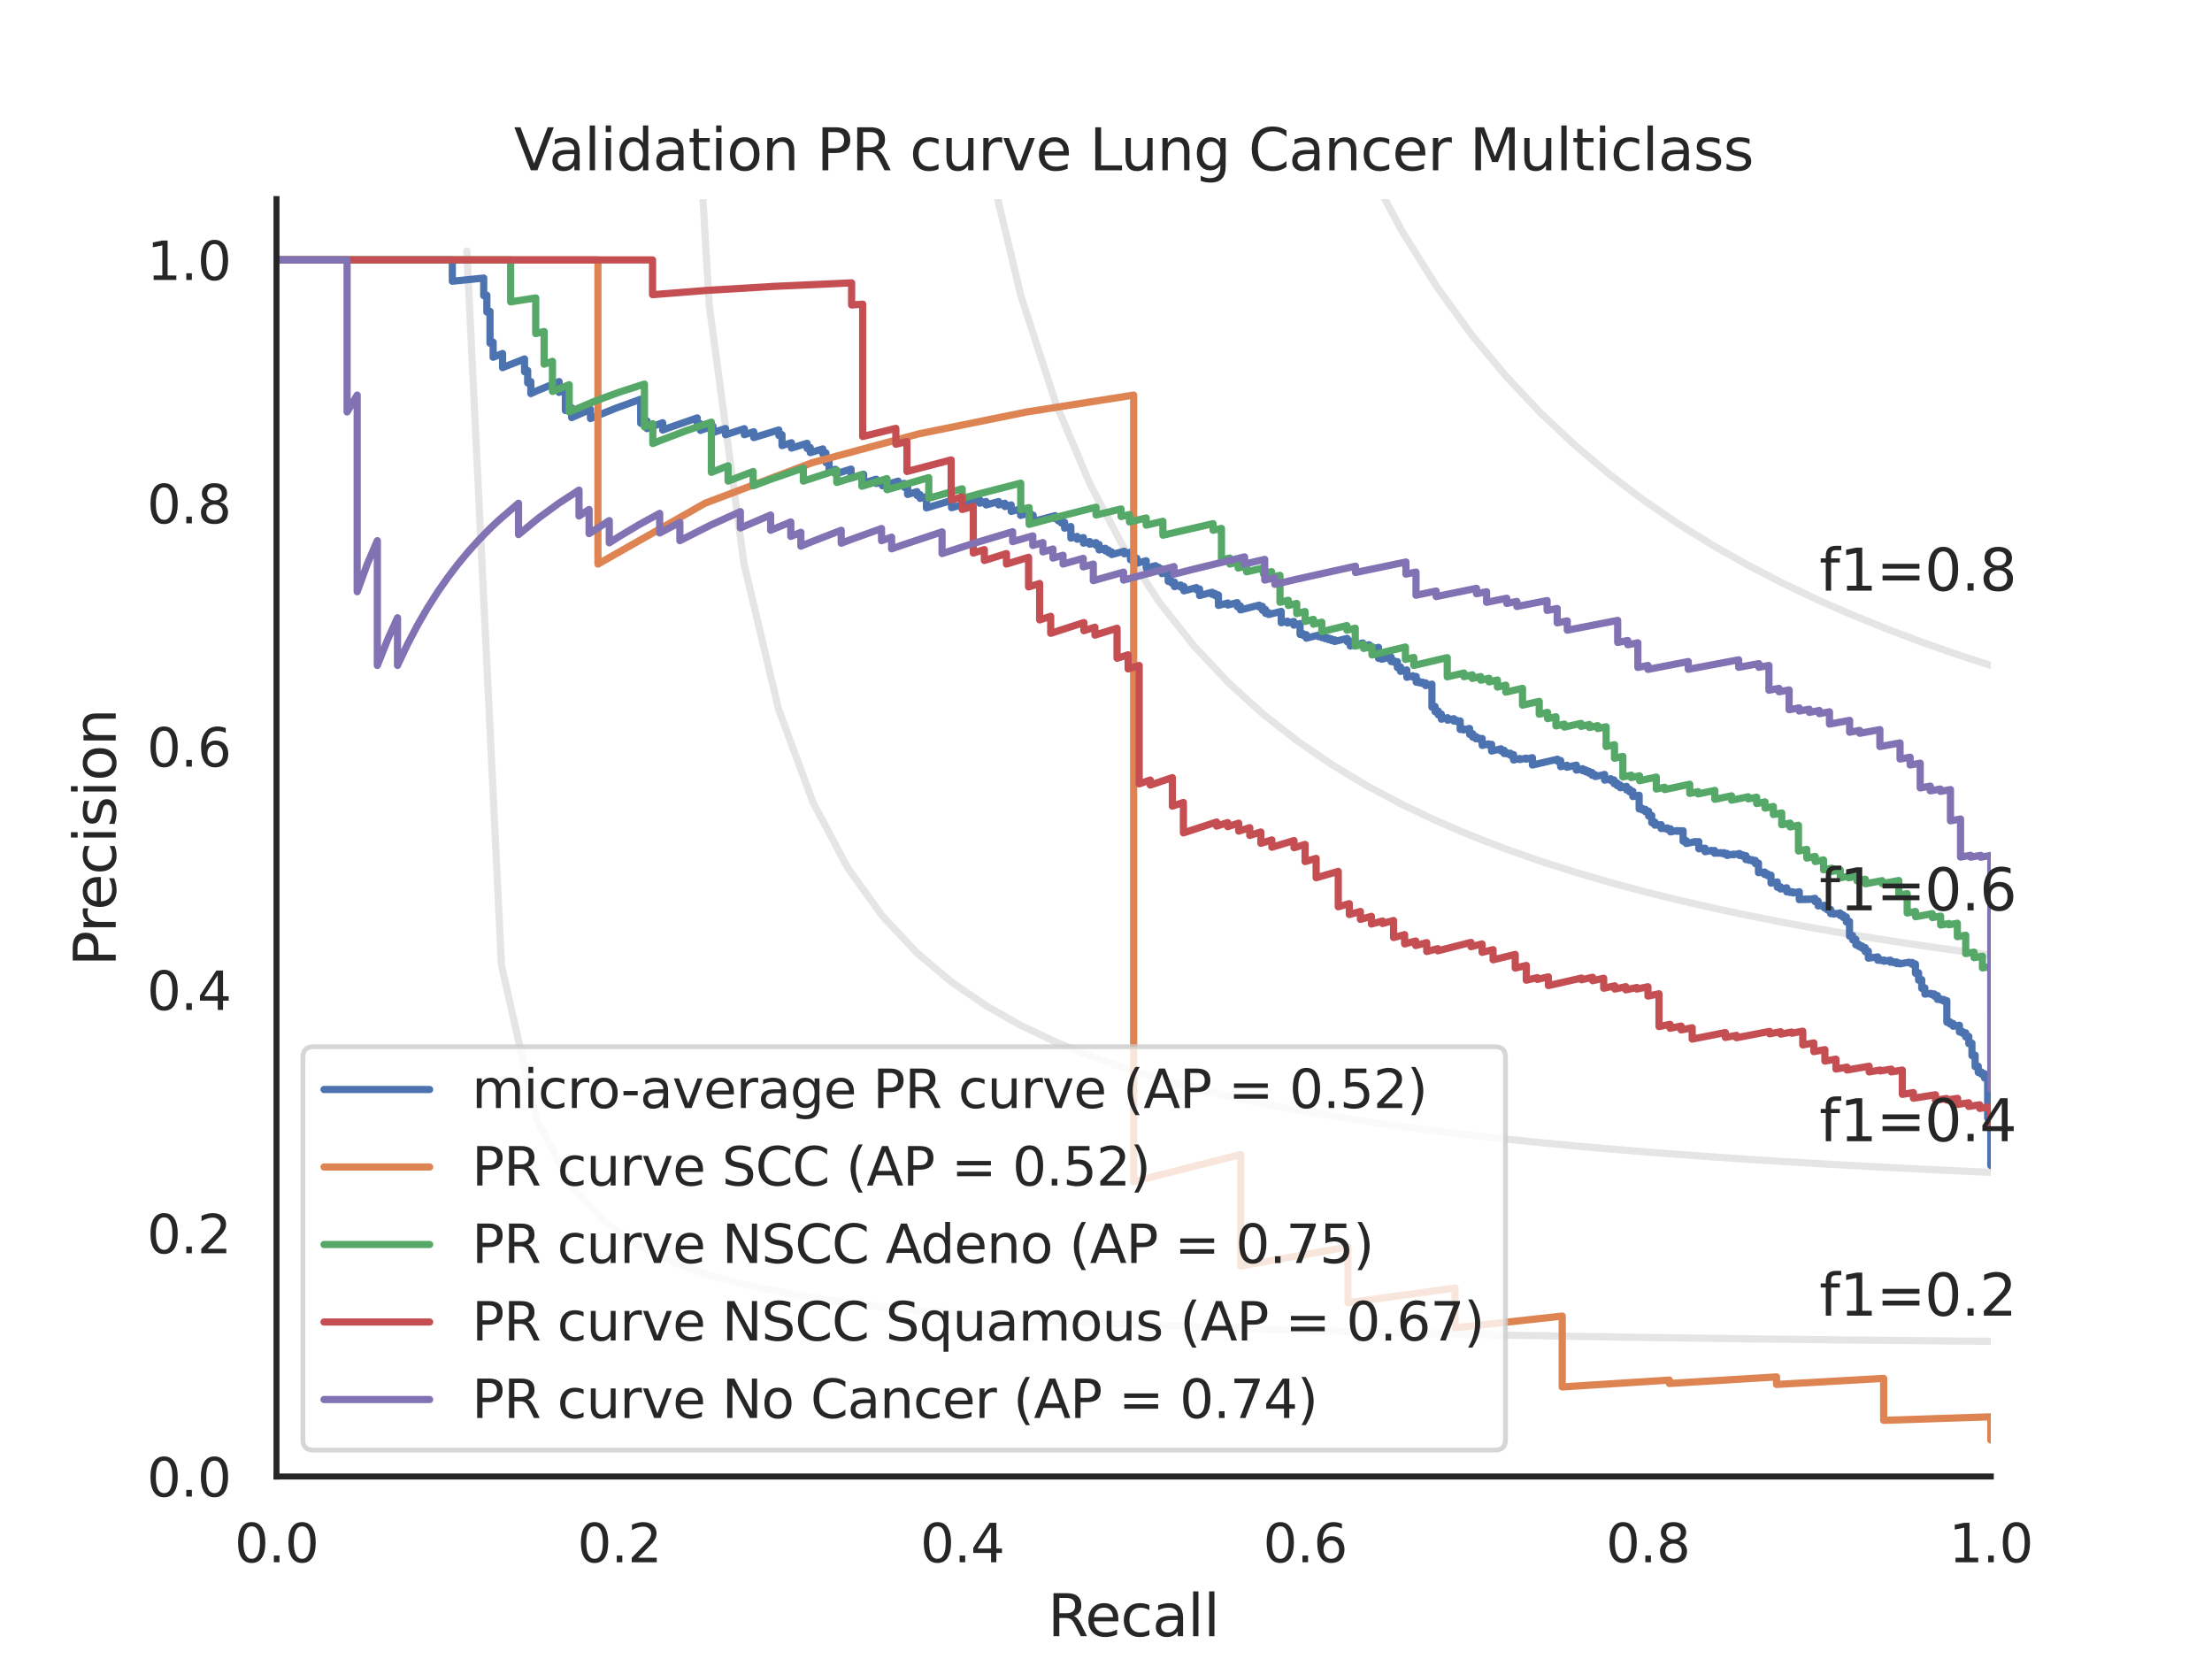 <?xml version="1.0" encoding="utf-8" standalone="no"?>
<!DOCTYPE svg PUBLIC "-//W3C//DTD SVG 1.1//EN"
  "http://www.w3.org/Graphics/SVG/1.1/DTD/svg11.dtd">
<svg xmlns:xlink="http://www.w3.org/1999/xlink" width="460.8pt" height="345.6pt" viewBox="0 0 460.8 345.6" xmlns="http://www.w3.org/2000/svg" version="1.1">
 <defs>
  <style type="text/css">*{stroke-linejoin: round; stroke-linecap: butt}</style>
 </defs>
 <g id="figure_1">
  <g id="patch_1">
   <path d="M 0 345.6 
L 460.8 345.6 
L 460.8 0 
L 0 0 
z
" style="fill: #ffffff"/>
  </g>
  <g id="axes_1">
   <g id="patch_2">
    <path d="M 57.6 307.584 
L 414.72 307.584 
L 414.72 41.472 
L 57.6 41.472 
z
" style="fill: #ffffff"/>
   </g>
   <g id="matplotlib.axis_1">
    <g id="xtick_1">
     <g id="text_1">
      <!-- 0.0 -->
      <g style="fill: #262626" transform="translate(48.853 325.442) scale(0.11 -0.11)">
       <defs>
        <path id="DejaVuSans-30" d="M 2034 4250 
Q 1547 4250 1301 3770 
Q 1056 3291 1056 2328 
Q 1056 1369 1301 889 
Q 1547 409 2034 409 
Q 2525 409 2770 889 
Q 3016 1369 3016 2328 
Q 3016 3291 2770 3770 
Q 2525 4250 2034 4250 
z
M 2034 4750 
Q 2819 4750 3233 4129 
Q 3647 3509 3647 2328 
Q 3647 1150 3233 529 
Q 2819 -91 2034 -91 
Q 1250 -91 836 529 
Q 422 1150 422 2328 
Q 422 3509 836 4129 
Q 1250 4750 2034 4750 
z
" transform="scale(0.016)"/>
        <path id="DejaVuSans-2e" d="M 684 794 
L 1344 794 
L 1344 0 
L 684 0 
L 684 794 
z
" transform="scale(0.016)"/>
       </defs>
       <use xlink:href="#DejaVuSans-30"/>
       <use xlink:href="#DejaVuSans-2e" x="63.623"/>
       <use xlink:href="#DejaVuSans-30" x="95.41"/>
      </g>
     </g>
    </g>
    <g id="xtick_2">
     <g id="text_2">
      <!-- 0.2 -->
      <g style="fill: #262626" transform="translate(120.277 325.442) scale(0.11 -0.11)">
       <defs>
        <path id="DejaVuSans-32" d="M 1228 531 
L 3431 531 
L 3431 0 
L 469 0 
L 469 531 
Q 828 903 1448 1529 
Q 2069 2156 2228 2338 
Q 2531 2678 2651 2914 
Q 2772 3150 2772 3378 
Q 2772 3750 2511 3984 
Q 2250 4219 1831 4219 
Q 1534 4219 1204 4116 
Q 875 4013 500 3803 
L 500 4441 
Q 881 4594 1212 4672 
Q 1544 4750 1819 4750 
Q 2544 4750 2975 4387 
Q 3406 4025 3406 3419 
Q 3406 3131 3298 2873 
Q 3191 2616 2906 2266 
Q 2828 2175 2409 1742 
Q 1991 1309 1228 531 
z
" transform="scale(0.016)"/>
       </defs>
       <use xlink:href="#DejaVuSans-30"/>
       <use xlink:href="#DejaVuSans-2e" x="63.623"/>
       <use xlink:href="#DejaVuSans-32" x="95.41"/>
      </g>
     </g>
    </g>
    <g id="xtick_3">
     <g id="text_3">
      <!-- 0.4 -->
      <g style="fill: #262626" transform="translate(191.701 325.442) scale(0.11 -0.11)">
       <defs>
        <path id="DejaVuSans-34" d="M 2419 4116 
L 825 1625 
L 2419 1625 
L 2419 4116 
z
M 2253 4666 
L 3047 4666 
L 3047 1625 
L 3713 1625 
L 3713 1100 
L 3047 1100 
L 3047 0 
L 2419 0 
L 2419 1100 
L 313 1100 
L 313 1709 
L 2253 4666 
z
" transform="scale(0.016)"/>
       </defs>
       <use xlink:href="#DejaVuSans-30"/>
       <use xlink:href="#DejaVuSans-2e" x="63.623"/>
       <use xlink:href="#DejaVuSans-34" x="95.41"/>
      </g>
     </g>
    </g>
    <g id="xtick_4">
     <g id="text_4">
      <!-- 0.6 -->
      <g style="fill: #262626" transform="translate(263.125 325.442) scale(0.11 -0.11)">
       <defs>
        <path id="DejaVuSans-36" d="M 2113 2584 
Q 1688 2584 1439 2293 
Q 1191 2003 1191 1497 
Q 1191 994 1439 701 
Q 1688 409 2113 409 
Q 2538 409 2786 701 
Q 3034 994 3034 1497 
Q 3034 2003 2786 2293 
Q 2538 2584 2113 2584 
z
M 3366 4563 
L 3366 3988 
Q 3128 4100 2886 4159 
Q 2644 4219 2406 4219 
Q 1781 4219 1451 3797 
Q 1122 3375 1075 2522 
Q 1259 2794 1537 2939 
Q 1816 3084 2150 3084 
Q 2853 3084 3261 2657 
Q 3669 2231 3669 1497 
Q 3669 778 3244 343 
Q 2819 -91 2113 -91 
Q 1303 -91 875 529 
Q 447 1150 447 2328 
Q 447 3434 972 4092 
Q 1497 4750 2381 4750 
Q 2619 4750 2861 4703 
Q 3103 4656 3366 4563 
z
" transform="scale(0.016)"/>
       </defs>
       <use xlink:href="#DejaVuSans-30"/>
       <use xlink:href="#DejaVuSans-2e" x="63.623"/>
       <use xlink:href="#DejaVuSans-36" x="95.41"/>
      </g>
     </g>
    </g>
    <g id="xtick_5">
     <g id="text_5">
      <!-- 0.8 -->
      <g style="fill: #262626" transform="translate(334.549 325.442) scale(0.11 -0.11)">
       <defs>
        <path id="DejaVuSans-38" d="M 2034 2216 
Q 1584 2216 1326 1975 
Q 1069 1734 1069 1313 
Q 1069 891 1326 650 
Q 1584 409 2034 409 
Q 2484 409 2743 651 
Q 3003 894 3003 1313 
Q 3003 1734 2745 1975 
Q 2488 2216 2034 2216 
z
M 1403 2484 
Q 997 2584 770 2862 
Q 544 3141 544 3541 
Q 544 4100 942 4425 
Q 1341 4750 2034 4750 
Q 2731 4750 3128 4425 
Q 3525 4100 3525 3541 
Q 3525 3141 3298 2862 
Q 3072 2584 2669 2484 
Q 3125 2378 3379 2068 
Q 3634 1759 3634 1313 
Q 3634 634 3220 271 
Q 2806 -91 2034 -91 
Q 1263 -91 848 271 
Q 434 634 434 1313 
Q 434 1759 690 2068 
Q 947 2378 1403 2484 
z
M 1172 3481 
Q 1172 3119 1398 2916 
Q 1625 2713 2034 2713 
Q 2441 2713 2670 2916 
Q 2900 3119 2900 3481 
Q 2900 3844 2670 4047 
Q 2441 4250 2034 4250 
Q 1625 4250 1398 4047 
Q 1172 3844 1172 3481 
z
" transform="scale(0.016)"/>
       </defs>
       <use xlink:href="#DejaVuSans-30"/>
       <use xlink:href="#DejaVuSans-2e" x="63.623"/>
       <use xlink:href="#DejaVuSans-38" x="95.41"/>
      </g>
     </g>
    </g>
    <g id="xtick_6">
     <g id="text_6">
      <!-- 1.0 -->
      <g style="fill: #262626" transform="translate(405.973 325.442) scale(0.11 -0.11)">
       <defs>
        <path id="DejaVuSans-31" d="M 794 531 
L 1825 531 
L 1825 4091 
L 703 3866 
L 703 4441 
L 1819 4666 
L 2450 4666 
L 2450 531 
L 3481 531 
L 3481 0 
L 794 0 
L 794 531 
z
" transform="scale(0.016)"/>
       </defs>
       <use xlink:href="#DejaVuSans-31"/>
       <use xlink:href="#DejaVuSans-2e" x="63.623"/>
       <use xlink:href="#DejaVuSans-30" x="95.41"/>
      </g>
     </g>
    </g>
    <g id="text_7">
     <!-- Recall -->
     <g style="fill: #262626" transform="translate(218.259 340.848) scale(0.12 -0.12)">
      <defs>
       <path id="DejaVuSans-52" d="M 2841 2188 
Q 3044 2119 3236 1894 
Q 3428 1669 3622 1275 
L 4263 0 
L 3584 0 
L 2988 1197 
Q 2756 1666 2539 1819 
Q 2322 1972 1947 1972 
L 1259 1972 
L 1259 0 
L 628 0 
L 628 4666 
L 2053 4666 
Q 2853 4666 3247 4331 
Q 3641 3997 3641 3322 
Q 3641 2881 3436 2590 
Q 3231 2300 2841 2188 
z
M 1259 4147 
L 1259 2491 
L 2053 2491 
Q 2509 2491 2742 2702 
Q 2975 2913 2975 3322 
Q 2975 3731 2742 3939 
Q 2509 4147 2053 4147 
L 1259 4147 
z
" transform="scale(0.016)"/>
       <path id="DejaVuSans-65" d="M 3597 1894 
L 3597 1613 
L 953 1613 
Q 991 1019 1311 708 
Q 1631 397 2203 397 
Q 2534 397 2845 478 
Q 3156 559 3463 722 
L 3463 178 
Q 3153 47 2828 -22 
Q 2503 -91 2169 -91 
Q 1331 -91 842 396 
Q 353 884 353 1716 
Q 353 2575 817 3079 
Q 1281 3584 2069 3584 
Q 2775 3584 3186 3129 
Q 3597 2675 3597 1894 
z
M 3022 2063 
Q 3016 2534 2758 2815 
Q 2500 3097 2075 3097 
Q 1594 3097 1305 2825 
Q 1016 2553 972 2059 
L 3022 2063 
z
" transform="scale(0.016)"/>
       <path id="DejaVuSans-63" d="M 3122 3366 
L 3122 2828 
Q 2878 2963 2633 3030 
Q 2388 3097 2138 3097 
Q 1578 3097 1268 2742 
Q 959 2388 959 1747 
Q 959 1106 1268 751 
Q 1578 397 2138 397 
Q 2388 397 2633 464 
Q 2878 531 3122 666 
L 3122 134 
Q 2881 22 2623 -34 
Q 2366 -91 2075 -91 
Q 1284 -91 818 406 
Q 353 903 353 1747 
Q 353 2603 823 3093 
Q 1294 3584 2113 3584 
Q 2378 3584 2631 3529 
Q 2884 3475 3122 3366 
z
" transform="scale(0.016)"/>
       <path id="DejaVuSans-61" d="M 2194 1759 
Q 1497 1759 1228 1600 
Q 959 1441 959 1056 
Q 959 750 1161 570 
Q 1363 391 1709 391 
Q 2188 391 2477 730 
Q 2766 1069 2766 1631 
L 2766 1759 
L 2194 1759 
z
M 3341 1997 
L 3341 0 
L 2766 0 
L 2766 531 
Q 2569 213 2275 61 
Q 1981 -91 1556 -91 
Q 1019 -91 701 211 
Q 384 513 384 1019 
Q 384 1609 779 1909 
Q 1175 2209 1959 2209 
L 2766 2209 
L 2766 2266 
Q 2766 2663 2505 2880 
Q 2244 3097 1772 3097 
Q 1472 3097 1187 3025 
Q 903 2953 641 2809 
L 641 3341 
Q 956 3463 1253 3523 
Q 1550 3584 1831 3584 
Q 2591 3584 2966 3190 
Q 3341 2797 3341 1997 
z
" transform="scale(0.016)"/>
       <path id="DejaVuSans-6c" d="M 603 4863 
L 1178 4863 
L 1178 0 
L 603 0 
L 603 4863 
z
" transform="scale(0.016)"/>
      </defs>
      <use xlink:href="#DejaVuSans-52"/>
      <use xlink:href="#DejaVuSans-65" x="64.982"/>
      <use xlink:href="#DejaVuSans-63" x="126.506"/>
      <use xlink:href="#DejaVuSans-61" x="181.486"/>
      <use xlink:href="#DejaVuSans-6c" x="242.766"/>
      <use xlink:href="#DejaVuSans-6c" x="270.549"/>
     </g>
    </g>
   </g>
   <g id="matplotlib.axis_2">
    <g id="ytick_1">
     <g id="text_8">
      <!-- 0.0 -->
      <g style="fill: #262626" transform="translate(30.607 311.763) scale(0.11 -0.11)">
       <use xlink:href="#DejaVuSans-30"/>
       <use xlink:href="#DejaVuSans-2e" x="63.623"/>
       <use xlink:href="#DejaVuSans-30" x="95.41"/>
      </g>
     </g>
    </g>
    <g id="ytick_2">
     <g id="text_9">
      <!-- 0.2 -->
      <g style="fill: #262626" transform="translate(30.607 261.075) scale(0.11 -0.11)">
       <use xlink:href="#DejaVuSans-30"/>
       <use xlink:href="#DejaVuSans-2e" x="63.623"/>
       <use xlink:href="#DejaVuSans-32" x="95.41"/>
      </g>
     </g>
    </g>
    <g id="ytick_3">
     <g id="text_10">
      <!-- 0.4 -->
      <g style="fill: #262626" transform="translate(30.607 210.387) scale(0.11 -0.11)">
       <use xlink:href="#DejaVuSans-30"/>
       <use xlink:href="#DejaVuSans-2e" x="63.623"/>
       <use xlink:href="#DejaVuSans-34" x="95.41"/>
      </g>
     </g>
    </g>
    <g id="ytick_4">
     <g id="text_11">
      <!-- 0.6 -->
      <g style="fill: #262626" transform="translate(30.607 159.699) scale(0.11 -0.11)">
       <use xlink:href="#DejaVuSans-30"/>
       <use xlink:href="#DejaVuSans-2e" x="63.623"/>
       <use xlink:href="#DejaVuSans-36" x="95.41"/>
      </g>
     </g>
    </g>
    <g id="ytick_5">
     <g id="text_12">
      <!-- 0.8 -->
      <g style="fill: #262626" transform="translate(30.607 109.011) scale(0.11 -0.11)">
       <use xlink:href="#DejaVuSans-30"/>
       <use xlink:href="#DejaVuSans-2e" x="63.623"/>
       <use xlink:href="#DejaVuSans-38" x="95.41"/>
      </g>
     </g>
    </g>
    <g id="ytick_6">
     <g id="text_13">
      <!-- 1.0 -->
      <g style="fill: #262626" transform="translate(30.607 58.323) scale(0.11 -0.11)">
       <use xlink:href="#DejaVuSans-31"/>
       <use xlink:href="#DejaVuSans-2e" x="63.623"/>
       <use xlink:href="#DejaVuSans-30" x="95.41"/>
      </g>
     </g>
    </g>
    <g id="text_14">
     <!-- Precision -->
     <g style="fill: #262626" transform="translate(24.111 201.296) rotate(-90) scale(0.12 -0.12)">
      <defs>
       <path id="DejaVuSans-50" d="M 1259 4147 
L 1259 2394 
L 2053 2394 
Q 2494 2394 2734 2622 
Q 2975 2850 2975 3272 
Q 2975 3691 2734 3919 
Q 2494 4147 2053 4147 
L 1259 4147 
z
M 628 4666 
L 2053 4666 
Q 2838 4666 3239 4311 
Q 3641 3956 3641 3272 
Q 3641 2581 3239 2228 
Q 2838 1875 2053 1875 
L 1259 1875 
L 1259 0 
L 628 0 
L 628 4666 
z
" transform="scale(0.016)"/>
       <path id="DejaVuSans-72" d="M 2631 2963 
Q 2534 3019 2420 3045 
Q 2306 3072 2169 3072 
Q 1681 3072 1420 2755 
Q 1159 2438 1159 1844 
L 1159 0 
L 581 0 
L 581 3500 
L 1159 3500 
L 1159 2956 
Q 1341 3275 1631 3429 
Q 1922 3584 2338 3584 
Q 2397 3584 2469 3576 
Q 2541 3569 2628 3553 
L 2631 2963 
z
" transform="scale(0.016)"/>
       <path id="DejaVuSans-69" d="M 603 3500 
L 1178 3500 
L 1178 0 
L 603 0 
L 603 3500 
z
M 603 4863 
L 1178 4863 
L 1178 4134 
L 603 4134 
L 603 4863 
z
" transform="scale(0.016)"/>
       <path id="DejaVuSans-73" d="M 2834 3397 
L 2834 2853 
Q 2591 2978 2328 3040 
Q 2066 3103 1784 3103 
Q 1356 3103 1142 2972 
Q 928 2841 928 2578 
Q 928 2378 1081 2264 
Q 1234 2150 1697 2047 
L 1894 2003 
Q 2506 1872 2764 1633 
Q 3022 1394 3022 966 
Q 3022 478 2636 193 
Q 2250 -91 1575 -91 
Q 1294 -91 989 -36 
Q 684 19 347 128 
L 347 722 
Q 666 556 975 473 
Q 1284 391 1588 391 
Q 1994 391 2212 530 
Q 2431 669 2431 922 
Q 2431 1156 2273 1281 
Q 2116 1406 1581 1522 
L 1381 1569 
Q 847 1681 609 1914 
Q 372 2147 372 2553 
Q 372 3047 722 3315 
Q 1072 3584 1716 3584 
Q 2034 3584 2315 3537 
Q 2597 3491 2834 3397 
z
" transform="scale(0.016)"/>
       <path id="DejaVuSans-6f" d="M 1959 3097 
Q 1497 3097 1228 2736 
Q 959 2375 959 1747 
Q 959 1119 1226 758 
Q 1494 397 1959 397 
Q 2419 397 2687 759 
Q 2956 1122 2956 1747 
Q 2956 2369 2687 2733 
Q 2419 3097 1959 3097 
z
M 1959 3584 
Q 2709 3584 3137 3096 
Q 3566 2609 3566 1747 
Q 3566 888 3137 398 
Q 2709 -91 1959 -91 
Q 1206 -91 779 398 
Q 353 888 353 1747 
Q 353 2609 779 3096 
Q 1206 3584 1959 3584 
z
" transform="scale(0.016)"/>
       <path id="DejaVuSans-6e" d="M 3513 2113 
L 3513 0 
L 2938 0 
L 2938 2094 
Q 2938 2591 2744 2837 
Q 2550 3084 2163 3084 
Q 1697 3084 1428 2787 
Q 1159 2491 1159 1978 
L 1159 0 
L 581 0 
L 581 3500 
L 1159 3500 
L 1159 2956 
Q 1366 3272 1645 3428 
Q 1925 3584 2291 3584 
Q 2894 3584 3203 3211 
Q 3513 2838 3513 2113 
z
" transform="scale(0.016)"/>
      </defs>
      <use xlink:href="#DejaVuSans-50"/>
      <use xlink:href="#DejaVuSans-72" x="58.553"/>
      <use xlink:href="#DejaVuSans-65" x="97.416"/>
      <use xlink:href="#DejaVuSans-63" x="158.939"/>
      <use xlink:href="#DejaVuSans-69" x="213.92"/>
      <use xlink:href="#DejaVuSans-73" x="241.703"/>
      <use xlink:href="#DejaVuSans-69" x="293.803"/>
      <use xlink:href="#DejaVuSans-6f" x="321.586"/>
      <use xlink:href="#DejaVuSans-6e" x="382.768"/>
     </g>
    </g>
   </g>
   <g id="line2d_1">
    <path d="M 97.248 52.267 
L 104.463 201.073 
L 111.678 232.96 
L 118.893 246.859 
L 126.109 254.643 
L 133.324 259.62 
L 140.539 263.076 
L 147.755 265.615 
L 154.97 267.561 
L 162.185 269.099 
L 169.4 270.345 
L 176.616 271.375 
L 183.831 272.241 
L 191.046 272.979 
L 198.262 273.616 
L 205.477 274.171 
L 212.692 274.658 
L 219.907 275.091 
L 227.123 275.476 
L 234.338 275.822 
L 241.553 276.135 
L 248.769 276.418 
L 255.984 276.676 
L 263.199 276.912 
L 270.414 277.129 
L 277.63 277.33 
L 284.845 277.515 
L 292.06 277.686 
L 299.275 277.846 
L 306.491 277.994 
L 313.706 278.133 
L 320.921 278.264 
L 328.137 278.386 
L 335.352 278.501 
L 342.567 278.609 
L 349.782 278.711 
L 356.998 278.808 
L 364.213 278.899 
L 371.428 278.986 
L 378.644 279.068 
L 385.859 279.146 
L 393.074 279.221 
L 400.289 279.292 
L 407.505 279.359 
L 414.72 279.424 
" clip-path="url(#p94fe631e6d)" style="fill: none; stroke: #808080; stroke-opacity: 0.2; stroke-width: 1.5; stroke-linecap: round"/>
   </g>
   <g id="line2d_2">
    <path d="M 143.905 -1 
L 147.755 63.611 
L 154.97 117.362 
L 162.185 147.722 
L 169.4 167.231 
L 176.616 180.825 
L 183.831 190.84 
L 191.046 198.524 
L 198.262 204.607 
L 205.477 209.542 
L 212.692 213.626 
L 219.907 217.061 
L 227.123 219.991 
L 234.338 222.519 
L 241.553 224.724 
L 248.769 226.662 
L 255.984 228.38 
L 263.199 229.914 
L 270.414 231.291 
L 277.63 232.534 
L 284.845 233.662 
L 292.06 234.69 
L 299.275 235.631 
L 306.491 236.496 
L 313.706 237.293 
L 320.921 238.03 
L 328.137 238.714 
L 335.352 239.349 
L 342.567 239.942 
L 349.782 240.496 
L 356.998 241.015 
L 364.213 241.503 
L 371.428 241.961 
L 378.644 242.393 
L 385.859 242.8 
L 393.074 243.185 
L 400.289 243.55 
L 407.505 243.896 
L 414.72 244.224 
" clip-path="url(#p94fe631e6d)" style="fill: none; stroke: #808080; stroke-opacity: 0.2; stroke-width: 1.5; stroke-linecap: round"/>
   </g>
   <g id="line2d_3">
    <path d="M 200.009 -1 
L 205.477 31.611 
L 212.692 61.693 
L 219.907 83.907 
L 227.123 100.983 
L 234.338 114.518 
L 241.553 125.511 
L 248.769 134.616 
L 255.984 142.281 
L 263.199 148.823 
L 270.414 154.471 
L 277.63 159.398 
L 284.845 163.732 
L 292.06 167.575 
L 299.275 171.006 
L 306.491 174.088 
L 313.706 176.871 
L 320.921 179.398 
L 328.137 181.701 
L 335.352 183.809 
L 342.567 185.746 
L 349.782 187.532 
L 356.998 189.184 
L 364.213 190.716 
L 371.428 192.142 
L 378.644 193.471 
L 385.859 194.714 
L 393.074 195.878 
L 400.289 196.971 
L 407.505 197.998 
L 414.72 198.967 
" clip-path="url(#p94fe631e6d)" style="fill: none; stroke: #808080; stroke-opacity: 0.2; stroke-width: 1.5; stroke-linecap: round"/>
   </g>
   <g id="line2d_4">
    <path d="M 270.344 -1 
L 270.414 -0.768 
L 277.63 18.581 
L 284.845 34.622 
L 292.06 48.136 
L 299.275 59.676 
L 306.491 69.647 
L 313.706 78.346 
L 320.921 86.004 
L 328.137 92.796 
L 335.352 98.862 
L 342.567 104.312 
L 349.782 109.235 
L 356.998 113.705 
L 364.213 117.78 
L 371.428 121.512 
L 378.644 124.941 
L 385.859 128.104 
L 393.074 131.029 
L 400.289 133.744 
L 407.505 136.269 
L 414.72 138.624 
" clip-path="url(#p94fe631e6d)" style="fill: none; stroke: #808080; stroke-opacity: 0.2; stroke-width: 1.5; stroke-linecap: round"/>
   </g>
   <g id="line2d_5">
    <path d="M 414.72 242.8 
L 414.72 232.825 
L 414.066 232.922 
L 414.066 232.841 
L 414.066 224.476 
L 413.412 224.579 
L 413.412 224.479 
L 413.412 223.67 
L 412.758 223.773 
L 412.758 223.671 
L 412.758 223.311 
L 412.104 223.415 
L 412.104 223.311 
L 412.104 222.105 
L 411.45 222.21 
L 411.45 222.103 
L 411.45 219.805 
L 410.796 219.911 
L 410.796 219.798 
L 410.796 217.309 
L 410.142 217.416 
L 410.142 217.357 
L 410.142 215.903 
L 409.487 216.012 
L 409.487 215.95 
L 409.487 215.143 
L 408.833 215.252 
L 408.833 215.189 
L 408.833 214.875 
L 408.179 214.984 
L 408.179 214.921 
L 408.179 213.574 
L 406.871 213.795 
L 406.871 213.73 
L 406.871 213.207 
L 406.217 213.318 
L 406.217 213.252 
L 406.217 212.855 
L 405.563 212.966 
L 405.563 212.9 
L 405.563 208.444 
L 404.909 208.558 
L 404.909 208.485 
L 404.909 208.192 
L 404.255 208.306 
L 404.255 208.233 
L 404.255 208.085 
L 403.601 208.199 
L 403.601 208.126 
L 403.601 207.382 
L 402.947 207.497 
L 402.947 207.422 
L 402.947 207.046 
L 402.293 207.161 
L 402.293 207.085 
L 402.293 206.934 
L 400.985 207.089 
L 400.985 205.781 
L 400.331 205.898 
L 400.331 205.82 
L 400.331 204.075 
L 399.676 204.192 
L 399.676 204.111 
L 399.676 202.636 
L 399.022 202.754 
L 399.022 202.671 
L 399.022 200.808 
L 398.368 200.926 
L 398.368 200.84 
L 398.368 200.494 
L 397.714 200.613 
L 397.714 200.526 
L 397.714 200.439 
L 395.752 200.796 
L 395.752 200.709 
L 395.752 200.622 
L 395.098 200.742 
L 395.098 200.654 
L 395.098 200.391 
L 394.444 200.511 
L 394.444 200.423 
L 394.444 200.335 
L 393.79 200.456 
L 393.79 200.367 
L 393.79 200.013 
L 392.482 200.255 
L 392.482 200.166 
L 392.482 199.988 
L 391.828 200.109 
L 391.828 200.019 
L 391.828 199.93 
L 391.174 200.051 
L 391.174 199.962 
L 391.174 199.331 
L 389.211 199.606 
L 389.211 198.134 
L 388.557 198.257 
L 388.557 198.164 
L 388.557 197.412 
L 387.903 197.535 
L 387.903 197.44 
L 387.903 197.06 
L 387.249 197.183 
L 387.249 197.088 
L 387.249 196.704 
L 386.595 196.828 
L 386.595 196.732 
L 386.595 195.661 
L 385.941 195.785 
L 385.941 195.687 
L 385.941 194.894 
L 385.287 195.019 
L 385.287 194.919 
L 385.287 191.943 
L 384.633 192.069 
L 384.633 191.964 
L 384.633 191.006 
L 383.979 191.132 
L 383.979 191.025 
L 383.979 190.594 
L 383.325 190.72 
L 383.325 190.612 
L 383.325 190.176 
L 382.017 190.43 
L 382.017 190.321 
L 382.017 190.211 
L 381.363 190.338 
L 381.363 190.229 
L 381.363 189.455 
L 380.709 189.583 
L 380.709 189.471 
L 380.709 189.024 
L 380.055 189.152 
L 380.055 189.039 
L 380.055 188.588 
L 379.4 188.716 
L 379.4 188.603 
L 378.746 188.731 
L 378.746 187.701 
L 378.092 187.829 
L 378.092 187.132 
L 376.784 187.391 
L 376.784 187.274 
L 376.13 187.404 
L 376.13 187.286 
L 375.476 187.416 
L 375.476 187.299 
L 374.822 187.429 
L 374.822 185.762 
L 373.514 186.023 
L 373.514 185.781 
L 372.86 185.913 
L 372.86 185.67 
L 372.206 185.801 
L 372.206 184.944 
L 370.898 185.207 
L 370.898 184.712 
L 370.244 184.844 
L 370.244 183.715 
L 368.935 183.98 
L 368.935 182.311 
L 368.281 182.445 
L 368.281 182.053 
L 367.627 182.187 
L 367.627 181.661 
L 366.973 181.795 
L 366.973 181.663 
L 366.319 181.797 
L 366.319 179.781 
L 365.665 179.915 
L 365.665 179.229 
L 365.011 179.364 
L 365.011 179.087 
L 364.357 179.222 
L 364.357 178.944 
L 363.703 179.079 
L 363.703 178.238 
L 363.049 178.374 
L 363.049 178.091 
L 362.395 178.227 
L 362.395 177.8 
L 361.087 178.073 
L 361.087 177.93 
L 359.778 178.204 
L 359.778 177.773 
L 359.124 177.91 
L 359.124 177.622 
L 358.47 177.76 
L 358.47 177.615 
L 357.816 177.753 
L 357.816 177.608 
L 357.162 177.746 
L 357.162 177.162 
L 356.508 177.3 
L 356.508 177.154 
L 355.2 177.431 
L 355.2 176.693 
L 354.546 176.832 
L 354.546 176.683 
L 353.892 176.823 
L 353.892 175.316 
L 353.238 175.456 
L 353.238 175.304 
L 351.276 175.725 
L 351.276 175.111 
L 350.622 175.252 
L 350.622 173.057 
L 349.967 173.198 
L 349.967 173.038 
L 349.313 173.179 
L 349.313 173.019 
L 348.005 173.303 
L 348.005 172.659 
L 347.351 172.801 
L 347.351 172.477 
L 346.697 172.62 
L 346.697 172.457 
L 346.043 172.6 
L 346.043 171.78 
L 345.389 171.923 
L 345.389 171.757 
L 344.735 171.901 
L 344.735 171.236 
L 344.081 171.379 
L 344.081 169.859 
L 343.427 170.002 
L 343.427 168.969 
L 342.773 169.113 
L 342.773 168.59 
L 342.119 168.735 
L 342.119 168.384 
L 341.465 168.528 
L 341.465 165.658 
L 340.156 165.946 
L 340.156 164.838 
L 339.502 164.983 
L 339.502 164.422 
L 338.848 164.567 
L 338.848 163.812 
L 337.54 164.102 
L 337.54 163.53 
L 336.886 163.676 
L 336.886 163.1 
L 336.232 163.245 
L 336.232 162.469 
L 335.578 162.615 
L 335.578 162.224 
L 334.27 162.516 
L 334.27 161.329 
L 332.308 161.769 
L 332.308 161.369 
L 331.654 161.516 
L 331.654 160.911 
L 331 161.059 
L 331 160.652 
L 330.345 160.8 
L 330.345 160.391 
L 329.691 160.539 
L 329.691 160.128 
L 328.383 160.425 
L 328.383 159.386 
L 326.421 159.834 
L 326.421 159.414 
L 325.113 159.714 
L 325.113 158.437 
L 324.459 158.588 
L 324.459 158.157 
L 319.226 159.373 
L 319.226 157.841 
L 317.918 158.148 
L 317.918 157.927 
L 316.61 158.235 
L 316.61 158.013 
L 315.302 158.323 
L 315.302 157.199 
L 314.648 157.355 
L 314.648 156.9 
L 313.994 157.056 
L 313.994 156.828 
L 313.34 156.984 
L 313.34 156.294 
L 312.686 156.45 
L 312.686 155.986 
L 310.724 156.457 
L 310.724 155.047 
L 310.069 155.204 
L 310.069 154.966 
L 308.761 155.282 
L 308.761 153.838 
L 308.107 153.996 
L 308.107 153.753 
L 307.453 153.911 
L 307.453 153.421 
L 306.799 153.58 
L 306.799 152.839 
L 306.145 152.998 
L 306.145 151.747 
L 304.837 152.064 
L 304.837 151.811 
L 304.183 151.97 
L 304.183 150.176 
L 303.529 150.334 
L 303.529 150.074 
L 302.875 150.233 
L 302.875 149.71 
L 301.567 150.029 
L 301.567 149.502 
L 300.258 149.822 
L 300.258 148.756 
L 299.604 148.916 
L 299.604 148.106 
L 298.95 148.267 
L 298.95 147.173 
L 298.296 147.333 
L 298.296 142.512 
L 296.988 142.825 
L 296.988 142.238 
L 296.334 142.395 
L 296.334 142.1 
L 295.68 142.258 
L 295.68 141.961 
L 295.026 142.119 
L 295.026 140.92 
L 294.372 141.077 
L 294.372 140.774 
L 293.064 141.091 
L 293.064 139.557 
L 291.756 139.873 
L 291.756 138.938 
L 291.102 139.096 
L 291.102 137.832 
L 290.447 137.989 
L 290.447 137.669 
L 289.793 137.827 
L 289.793 136.861 
L 287.831 137.334 
L 287.831 137.009 
L 287.177 137.167 
L 287.177 134.851 
L 285.869 135.166 
L 285.869 134.829 
L 285.215 134.987 
L 285.215 134.309 
L 283.907 134.625 
L 283.907 133.94 
L 281.291 134.577 
L 281.291 133.535 
L 280.636 133.695 
L 280.636 132.992 
L 278.02 133.634 
L 278.02 133.279 
L 277.366 133.441 
L 277.366 133.084 
L 276.712 133.246 
L 276.712 132.888 
L 276.058 133.05 
L 276.058 132.689 
L 275.404 132.852 
L 275.404 132.49 
L 274.75 132.652 
L 274.75 132.288 
L 272.134 132.945 
L 272.134 132.208 
L 271.48 132.373 
L 271.48 132.002 
L 270.825 132.167 
L 270.825 129.903 
L 269.517 130.231 
L 269.517 129.461 
L 268.209 129.789 
L 268.209 129.401 
L 266.901 129.731 
L 266.901 127.36 
L 264.285 128.017 
L 264.285 127.613 
L 263.631 127.779 
L 263.631 126.965 
L 262.977 127.13 
L 262.977 126.308 
L 262.323 126.473 
L 262.323 126.058 
L 258.398 127.059 
L 258.398 126.218 
L 257.744 126.386 
L 257.744 125.536 
L 255.782 126.042 
L 255.782 125.612 
L 253.82 126.123 
L 253.82 123.932 
L 253.166 124.101 
L 253.166 123.655 
L 252.512 123.825 
L 252.512 123.376 
L 249.895 124.058 
L 249.895 122.692 
L 249.241 122.863 
L 249.241 122.402 
L 246.625 123.09 
L 246.625 122.156 
L 245.971 122.328 
L 245.971 121.857 
L 244.663 122.203 
L 244.663 121.25 
L 244.009 121.423 
L 244.009 120.942 
L 243.355 121.115 
L 243.355 119.163 
L 242.047 119.505 
L 242.047 118.51 
L 241.393 118.68 
L 241.393 118.178 
L 240.738 118.349 
L 240.738 117.843 
L 238.776 118.358 
L 238.776 116.815 
L 236.814 117.33 
L 236.814 116.282 
L 235.506 116.626 
L 235.506 115.026 
L 234.198 115.368 
L 234.198 114.827 
L 231.582 115.518 
L 231.582 114.97 
L 230.927 115.144 
L 230.927 114.591 
L 230.273 114.765 
L 230.273 114.208 
L 228.965 114.557 
L 228.965 113.428 
L 228.311 113.602 
L 228.311 113.032 
L 227.003 113.38 
L 227.003 112.804 
L 225.695 113.154 
L 225.695 111.986 
L 224.387 112.336 
L 224.387 111.744 
L 223.079 112.095 
L 223.079 109.682 
L 221.771 110.027 
L 221.771 108.792 
L 221.116 108.963 
L 221.116 108.339 
L 220.462 108.51 
L 220.462 107.88 
L 219.808 108.05 
L 219.808 107.415 
L 215.23 108.629 
L 215.23 107.325 
L 214.576 107.5 
L 214.576 106.839 
L 212.614 107.366 
L 212.614 106.023 
L 210.651 106.55 
L 210.651 105.178 
L 209.343 105.529 
L 209.343 104.832 
L 208.035 105.184 
L 208.035 104.479 
L 205.419 105.19 
L 205.419 104.473 
L 204.111 104.832 
L 204.111 104.105 
L 198.224 105.771 
L 198.224 104.265 
L 192.992 105.807 
L 192.992 103.451 
L 191.684 103.838 
L 191.684 103.036 
L 191.029 103.229 
L 191.029 102.418 
L 189.067 103 
L 189.067 101.343 
L 188.413 101.535 
L 188.413 100.694 
L 187.105 101.077 
L 187.105 100.224 
L 183.835 101.196 
L 183.835 100.322 
L 182.527 100.716 
L 182.527 99.828 
L 179.91 100.626 
L 179.91 98.803 
L 177.294 99.604 
L 177.294 97.722 
L 174.024 98.731 
L 174.024 97.759 
L 172.716 98.169 
L 172.716 96.184 
L 172.062 96.384 
L 172.062 94.353 
L 171.407 94.547 
L 171.407 93.513 
L 168.791 94.293 
L 168.791 93.232 
L 168.137 93.427 
L 168.137 92.351 
L 164.867 93.336 
L 164.867 92.226 
L 162.905 92.827 
L 162.905 90.542 
L 162.251 90.737 
L 162.251 89.571 
L 157.018 91.163 
L 157.018 89.941 
L 155.056 90.558 
L 155.056 89.303 
L 151.131 90.567 
L 151.131 89.259 
L 148.515 90.126 
L 148.515 88.776 
L 145.899 89.658 
L 145.899 88.261 
L 145.245 88.481 
L 145.245 87.058 
L 139.358 89.101 
L 138.05 89.59 
L 138.05 88.055 
L 134.78 89.293 
L 134.78 87.688 
L 133.472 88.188 
L 133.472 83.164 
L 128.239 85.051 
L 123.661 86.916 
L 123.007 87.201 
L 123.007 85.268 
L 119.082 86.997 
L 119.082 84.936 
L 117.774 85.522 
L 117.774 81.21 
L 116.466 81.746 
L 116.466 79.488 
L 111.887 81.396 
L 110.579 81.995 
L 110.579 79.488 
L 109.925 79.773 
L 109.925 77.184 
L 109.271 77.449 
L 109.271 74.773 
L 105.347 76.32 
L 104.693 76.601 
L 104.693 73.639 
L 102.731 74.419 
L 102.731 71.268 
L 102.076 71.503 
L 102.076 64.853 
L 101.422 65.006 
L 101.422 61.49 
L 100.768 61.598 
L 100.768 57.927 
L 94.228 58.59 
L 94.228 54.144 
L 57.6 54.144 
L 57.6 54.144 
" clip-path="url(#p94fe631e6d)" style="fill: none; stroke: #4c72b0; stroke-width: 1.5; stroke-linecap: round"/>
   </g>
   <g id="line2d_6">
    <path d="M 414.72 299.99 
L 414.72 295.145 
L 392.4 295.887 
L 392.4 295.778 
L 392.4 287.145 
L 370.08 288.405 
L 370.08 288.301 
L 370.08 286.835 
L 347.76 288.203 
L 347.76 287.494 
L 325.44 288.926 
L 325.44 274.163 
L 303.12 276.608 
L 303.12 268.319 
L 280.8 271.378 
L 280.8 259.765 
L 258.48 263.719 
L 258.48 240.497 
L 236.16 246.144 
L 236.16 82.304 
L 213.84 85.824 
L 191.52 90.35 
L 169.2 96.384 
L 146.88 104.832 
L 124.56 117.504 
L 124.56 54.144 
L 57.6 54.144 
L 57.6 54.144 
" clip-path="url(#p94fe631e6d)" style="fill: none; stroke: #dd8452; stroke-width: 1.5; stroke-linecap: round"/>
   </g>
   <g id="line2d_7">
    <path d="M 414.72 210.29 
L 414.72 201.336 
L 412.978 201.638 
L 412.978 199.195 
L 411.236 199.499 
L 411.236 198.352 
L 409.494 198.659 
L 409.494 194.82 
L 407.752 195.13 
L 407.752 192.332 
L 406.01 192.645 
L 406.01 192.384 
L 404.268 192.699 
L 404.268 190.837 
L 402.526 191.154 
L 402.526 190.338 
L 399.042 190.978 
L 399.042 189.873 
L 397.3 190.195 
L 397.3 186.157 
L 395.557 186.482 
L 395.557 183.424 
L 392.073 184.08 
L 392.073 183.45 
L 388.589 184.113 
L 388.589 183.156 
L 386.847 183.49 
L 386.847 182.518 
L 385.105 182.854 
L 385.105 182.527 
L 383.363 182.865 
L 383.363 181.202 
L 381.621 181.542 
L 381.621 180.864 
L 379.879 181.206 
L 379.879 179.128 
L 378.137 179.471 
L 378.137 178.407 
L 376.395 178.752 
L 376.395 176.937 
L 374.653 177.284 
L 374.653 171.919 
L 372.911 172.266 
L 372.911 171.463 
L 371.169 171.813 
L 371.169 169.344 
L 369.427 169.694 
L 369.427 167.997 
L 367.685 168.348 
L 367.685 167.047 
L 365.943 167.4 
L 365.943 166.073 
L 364.201 166.428 
L 364.201 165.979 
L 360.716 166.694 
L 360.716 165.788 
L 357.232 166.511 
L 357.232 164.66 
L 353.748 165.39 
L 353.748 164.919 
L 352.006 165.287 
L 352.006 163.371 
L 346.78 164.485 
L 346.78 163.997 
L 345.038 164.373 
L 345.038 161.878 
L 341.554 162.634 
L 341.554 161.61 
L 339.812 161.991 
L 339.812 161.473 
L 338.07 161.856 
L 338.07 157.57 
L 336.328 157.952 
L 336.328 155.139 
L 334.586 155.52 
L 334.586 151.394 
L 332.844 151.773 
L 332.844 151.164 
L 331.102 151.544 
L 331.102 150.93 
L 329.36 151.313 
L 329.36 150.693 
L 325.876 151.465 
L 325.876 150.838 
L 324.133 151.228 
L 324.133 149.313 
L 322.391 149.703 
L 322.391 148.399 
L 320.649 148.79 
L 320.649 146.11 
L 317.165 146.892 
L 317.165 143.399 
L 313.681 144.182 
L 313.681 142.736 
L 311.939 143.13 
L 311.939 141.655 
L 310.197 142.049 
L 310.197 141.3 
L 308.455 141.696 
L 308.455 140.939 
L 306.713 141.337 
L 306.713 140.571 
L 304.971 140.971 
L 304.971 140.196 
L 301.487 141.004 
L 301.487 136.999 
L 294.519 138.624 
L 294.519 136.951 
L 292.777 137.363 
L 292.777 134.784 
L 285.808 136.447 
L 285.808 134.664 
L 284.066 135.086 
L 284.066 134.178 
L 282.324 134.601 
L 282.324 130.861 
L 280.582 131.278 
L 280.582 130.314 
L 275.356 131.584 
L 275.356 129.606 
L 273.614 130.033 
L 273.614 129.024 
L 271.872 129.452 
L 271.872 127.393 
L 270.13 127.818 
L 270.13 125.704 
L 268.388 126.127 
L 268.388 125.047 
L 266.646 125.471 
L 266.646 119.851 
L 264.904 120.259 
L 264.904 119.088 
L 263.162 119.496 
L 263.162 118.306 
L 259.678 119.129 
L 259.678 117.913 
L 257.936 118.327 
L 257.936 117.09 
L 256.194 117.504 
L 256.194 116.245 
L 254.452 116.659 
L 254.452 110.076 
L 252.709 110.464 
L 252.709 109.086 
L 242.257 111.492 
L 242.257 108.587 
L 238.773 109.405 
L 238.773 107.904 
L 235.289 108.731 
L 235.289 107.19 
L 233.547 107.604 
L 233.547 106.029 
L 228.321 107.285 
L 228.321 105.656 
L 217.868 108.298 
L 214.384 109.24 
L 214.384 105.729 
L 212.642 106.19 
L 212.642 100.647 
L 203.932 102.882 
L 200.448 103.838 
L 200.448 101.821 
L 193.48 103.787 
L 193.48 99.496 
L 184.77 102.016 
L 184.77 99.706 
L 179.543 101.296 
L 179.543 98.869 
L 174.317 100.505 
L 174.317 97.948 
L 167.349 100.224 
L 167.349 97.496 
L 160.381 99.904 
L 156.897 101.211 
L 156.897 98.221 
L 151.671 100.224 
L 151.671 97.034 
L 148.187 98.395 
L 148.187 87.936 
L 142.96 89.715 
L 137.734 91.691 
L 135.992 92.399 
L 135.992 88.261 
L 134.25 88.93 
L 134.25 80.005 
L 129.024 81.692 
L 123.798 83.614 
L 118.572 85.824 
L 118.572 80.138 
L 115.088 81.543 
L 115.088 75.264 
L 113.346 75.867 
L 113.346 69.052 
L 111.604 69.504 
L 111.604 62.064 
L 106.377 62.883 
L 106.377 54.144 
L 57.6 54.144 
L 57.6 54.144 
" clip-path="url(#p94fe631e6d)" style="fill: none; stroke: #55a868; stroke-width: 1.5; stroke-linecap: round"/>
   </g>
   <g id="line2d_8">
    <path d="M 414.72 234.02 
L 414.72 230.558 
L 412.416 230.905 
L 412.416 230.144 
L 410.112 230.494 
L 410.112 229.72 
L 407.808 230.073 
L 407.808 228.805 
L 405.504 229.163 
L 405.504 228.84 
L 403.2 229.2 
L 403.2 228.053 
L 398.592 228.783 
L 398.592 227.607 
L 396.288 227.978 
L 396.288 222.912 
L 393.984 223.296 
L 393.984 222.716 
L 391.68 223.104 
L 391.68 222.909 
L 389.376 223.299 
L 389.376 222.115 
L 384.768 222.905 
L 384.768 222.303 
L 382.464 222.703 
L 382.464 220.637 
L 380.16 221.044 
L 380.16 218.658 
L 377.856 219.071 
L 377.856 217.255 
L 375.552 217.675 
L 375.552 214.813 
L 373.248 215.24 
L 373.248 214.994 
L 370.944 215.424 
L 370.944 214.929 
L 368.64 215.362 
L 368.64 214.862 
L 361.728 216.179 
L 361.728 215.677 
L 359.424 216.122 
L 359.424 215.103 
L 352.512 216.46 
L 352.512 214.096 
L 350.208 214.558 
L 350.208 213.745 
L 347.904 214.211 
L 347.904 213.385 
L 345.6 213.856 
L 345.6 207.013 
L 343.296 207.499 
L 343.296 205.55 
L 340.992 206.043 
L 340.992 205.711 
L 338.688 206.208 
L 338.688 205.539 
L 336.384 206.04 
L 336.384 205.363 
L 334.08 205.869 
L 334.08 203.786 
L 331.776 204.299 
L 331.776 203.586 
L 329.472 204.103 
L 329.472 203.744 
L 322.56 205.319 
L 322.56 203.493 
L 320.256 204.028 
L 320.256 203.655 
L 317.952 204.195 
L 317.952 201.12 
L 315.648 201.669 
L 315.648 198.828 
L 311.04 199.945 
L 311.04 197.827 
L 308.736 198.394 
L 308.736 196.64 
L 306.432 197.215 
L 306.432 196.318 
L 299.52 198.073 
L 299.52 197.62 
L 297.216 198.216 
L 297.216 196.37 
L 294.912 196.972 
L 294.912 196.027 
L 292.608 196.636 
L 292.608 194.698 
L 290.304 195.315 
L 290.304 191.758 
L 288 192.384 
L 288 191.858 
L 285.696 192.49 
L 285.696 190.884 
L 283.392 191.523 
L 283.392 189.873 
L 281.088 190.519 
L 281.088 188.246 
L 278.784 188.9 
L 278.784 181.521 
L 274.176 182.854 
L 274.176 178.809 
L 271.872 179.487 
L 271.872 175.908 
L 269.568 176.593 
L 269.568 175.104 
L 264.96 176.494 
L 264.96 174.97 
L 262.656 175.677 
L 262.656 173.321 
L 260.352 174.035 
L 260.352 172.416 
L 258.048 173.137 
L 258.048 171.477 
L 255.744 172.206 
L 255.744 171.36 
L 253.44 172.097 
L 253.44 171.24 
L 246.528 173.506 
L 246.528 167.165 
L 244.224 167.933 
L 244.224 161.991 
L 239.616 163.543 
L 239.616 162.499 
L 237.312 163.29 
L 237.312 138.624 
L 235.008 139.352 
L 235.008 136.401 
L 232.704 137.129 
L 232.704 130.874 
L 228.096 132.308 
L 228.096 130.654 
L 225.792 131.383 
L 225.792 129.689 
L 218.88 131.933 
L 218.88 128.384 
L 216.576 129.142 
L 216.576 121.548 
L 214.272 122.273 
L 214.272 116.096 
L 209.664 117.504 
L 209.664 115.319 
L 205.056 116.759 
L 205.056 114.487 
L 202.752 115.214 
L 202.752 105.474 
L 200.448 106.132 
L 200.448 103.515 
L 198.144 104.165 
L 198.144 95.805 
L 188.928 98.221 
L 188.928 91.971 
L 186.624 92.544 
L 186.624 89.236 
L 179.712 90.934 
L 179.712 63.36 
L 177.408 63.531 
L 177.408 58.926 
L 161.28 59.654 
L 147.456 60.48 
L 135.936 61.385 
L 135.936 54.144 
L 57.6 54.144 
L 57.6 54.144 
" clip-path="url(#p94fe631e6d)" style="fill: none; stroke: #c44e52; stroke-width: 1.5; stroke-linecap: round"/>
   </g>
   <g id="line2d_9">
    <path d="M 414.72 226.901 
L 414.72 178.2 
L 412.619 178.574 
L 412.619 178.184 
L 410.519 178.56 
L 410.519 178.168 
L 408.418 178.546 
L 408.418 170.612 
L 406.317 170.99 
L 406.317 164.485 
L 404.216 164.862 
L 404.216 164.373 
L 402.116 164.752 
L 402.116 163.763 
L 400.015 164.144 
L 400.015 158.984 
L 397.914 159.363 
L 397.914 157.74 
L 395.814 158.119 
L 395.814 154.761 
L 391.612 155.52 
L 391.612 151.997 
L 387.411 152.759 
L 387.411 152.154 
L 385.31 152.538 
L 385.31 150.068 
L 381.109 150.838 
L 381.109 148.279 
L 379.008 148.665 
L 379.008 148.011 
L 376.907 148.399 
L 376.907 147.738 
L 374.807 148.128 
L 374.807 147.461 
L 372.706 147.853 
L 372.706 143.722 
L 370.605 144.11 
L 370.605 143.399 
L 368.504 143.789 
L 368.504 138.624 
L 366.404 139.006 
L 366.404 138.24 
L 362.202 139.012 
L 362.202 137.451 
L 351.699 139.425 
L 351.699 137.816 
L 343.296 139.448 
L 343.296 138.624 
L 341.195 139.04 
L 341.195 133.907 
L 339.095 134.314 
L 339.095 133.425 
L 336.994 133.834 
L 336.994 129.237 
L 326.49 131.278 
L 326.49 129.34 
L 324.39 129.756 
L 324.39 126.759 
L 322.289 127.169 
L 322.289 125.107 
L 315.987 126.345 
L 315.987 125.285 
L 313.886 125.704 
L 313.886 124.627 
L 309.685 125.471 
L 309.685 123.264 
L 307.584 123.685 
L 307.584 122.557 
L 299.181 124.278 
L 299.181 123.118 
L 294.98 124.002 
L 294.98 119.171 
L 292.879 119.602 
L 292.879 117.079 
L 282.376 119.264 
L 282.376 117.947 
L 269.771 120.741 
L 265.57 121.728 
L 265.57 120.341 
L 263.469 120.839 
L 263.469 116.529 
L 259.268 117.504 
L 259.268 116.007 
L 248.764 118.543 
L 244.563 119.616 
L 244.563 118.036 
L 234.059 120.839 
L 234.059 119.186 
L 227.757 120.96 
L 227.757 117.504 
L 225.656 118.096 
L 225.656 116.309 
L 221.455 117.504 
L 221.455 115.659 
L 219.354 116.262 
L 219.354 114.367 
L 217.254 114.97 
L 217.254 113.024 
L 215.153 113.625 
L 215.153 111.625 
L 210.952 112.835 
L 210.952 110.764 
L 202.549 113.28 
L 196.247 115.319 
L 196.247 110.795 
L 187.844 113.593 
L 185.743 114.336 
L 185.743 111.89 
L 183.642 112.63 
L 183.642 110.098 
L 177.34 112.367 
L 175.24 113.164 
L 175.24 110.464 
L 168.937 112.913 
L 166.837 113.777 
L 166.837 110.884 
L 164.736 111.744 
L 164.736 108.731 
L 160.535 110.464 
L 160.535 107.285 
L 154.232 109.987 
L 154.232 106.58 
L 147.93 109.44 
L 141.628 112.63 
L 141.628 108.808 
L 137.427 111.039 
L 137.427 106.944 
L 133.225 109.24 
L 129.024 111.744 
L 126.923 113.084 
L 126.923 108.453 
L 122.722 111.168 
L 122.722 106.132 
L 120.621 107.5 
L 120.621 102.092 
L 116.42 104.832 
L 112.218 107.904 
L 108.017 111.372 
L 108.017 104.832 
L 103.816 108.453 
L 101.715 110.464 
L 99.614 112.63 
L 97.513 114.97 
L 95.413 117.504 
L 93.312 120.259 
L 91.211 123.264 
L 89.111 126.555 
L 87.01 130.176 
L 84.909 134.178 
L 82.808 138.624 
L 82.808 128.685 
L 80.708 133.344 
L 78.607 138.624 
L 78.607 112.63 
L 76.506 117.504 
L 74.406 123.264 
L 74.406 82.304 
L 72.305 85.824 
L 72.305 54.144 
L 57.6 54.144 
L 57.6 54.144 
" clip-path="url(#p94fe631e6d)" style="fill: none; stroke: #8172b3; stroke-width: 1.5; stroke-linecap: round"/>
   </g>
   <g id="patch_3">
    <path d="M 57.6 307.584 
L 57.6 41.472 
" style="fill: none; stroke: #262626; stroke-width: 1.25; stroke-linejoin: miter; stroke-linecap: square"/>
   </g>
   <g id="patch_4">
    <path d="M 57.6 307.584 
L 414.72 307.584 
" style="fill: none; stroke: #262626; stroke-width: 1.25; stroke-linejoin: miter; stroke-linecap: square"/>
   </g>
   <g id="text_15">
    <!-- f1=0.2 -->
    <g style="fill: #262626" transform="translate(379.008 274.077) scale(0.12 -0.12)">
     <defs>
      <path id="DejaVuSans-66" d="M 2375 4863 
L 2375 4384 
L 1825 4384 
Q 1516 4384 1395 4259 
Q 1275 4134 1275 3809 
L 1275 3500 
L 2222 3500 
L 2222 3053 
L 1275 3053 
L 1275 0 
L 697 0 
L 697 3053 
L 147 3053 
L 147 3500 
L 697 3500 
L 697 3744 
Q 697 4328 969 4595 
Q 1241 4863 1831 4863 
L 2375 4863 
z
" transform="scale(0.016)"/>
      <path id="DejaVuSans-3d" d="M 678 2906 
L 4684 2906 
L 4684 2381 
L 678 2381 
L 678 2906 
z
M 678 1631 
L 4684 1631 
L 4684 1100 
L 678 1100 
L 678 1631 
z
" transform="scale(0.016)"/>
     </defs>
     <use xlink:href="#DejaVuSans-66"/>
     <use xlink:href="#DejaVuSans-31" x="35.205"/>
     <use xlink:href="#DejaVuSans-3d" x="98.828"/>
     <use xlink:href="#DejaVuSans-30" x="182.617"/>
     <use xlink:href="#DejaVuSans-2e" x="246.24"/>
     <use xlink:href="#DejaVuSans-32" x="278.027"/>
    </g>
   </g>
   <g id="text_16">
    <!-- f1=0.4 -->
    <g style="fill: #262626" transform="translate(379.008 237.731) scale(0.12 -0.12)">
     <use xlink:href="#DejaVuSans-66"/>
     <use xlink:href="#DejaVuSans-31" x="35.205"/>
     <use xlink:href="#DejaVuSans-3d" x="98.828"/>
     <use xlink:href="#DejaVuSans-30" x="182.617"/>
     <use xlink:href="#DejaVuSans-2e" x="246.24"/>
     <use xlink:href="#DejaVuSans-34" x="278.027"/>
    </g>
   </g>
   <g id="text_17">
    <!-- f1=0.6 -->
    <g style="fill: #262626" transform="translate(379.008 189.645) scale(0.12 -0.12)">
     <use xlink:href="#DejaVuSans-66"/>
     <use xlink:href="#DejaVuSans-31" x="35.205"/>
     <use xlink:href="#DejaVuSans-3d" x="98.828"/>
     <use xlink:href="#DejaVuSans-30" x="182.617"/>
     <use xlink:href="#DejaVuSans-2e" x="246.24"/>
     <use xlink:href="#DejaVuSans-36" x="278.027"/>
    </g>
   </g>
   <g id="text_18">
    <!-- f1=0.8 -->
    <g style="fill: #262626" transform="translate(379.008 123.035) scale(0.12 -0.12)">
     <use xlink:href="#DejaVuSans-66"/>
     <use xlink:href="#DejaVuSans-31" x="35.205"/>
     <use xlink:href="#DejaVuSans-3d" x="98.828"/>
     <use xlink:href="#DejaVuSans-30" x="182.617"/>
     <use xlink:href="#DejaVuSans-2e" x="246.24"/>
     <use xlink:href="#DejaVuSans-38" x="278.027"/>
    </g>
   </g>
   <g id="text_19">
    <!-- Validation PR curve Lung Cancer Multiclass -->
    <g style="fill: #262626" transform="translate(107.061 35.472) scale(0.12 -0.12)">
     <defs>
      <path id="DejaVuSans-56" d="M 1831 0 
L 50 4666 
L 709 4666 
L 2188 738 
L 3669 4666 
L 4325 4666 
L 2547 0 
L 1831 0 
z
" transform="scale(0.016)"/>
      <path id="DejaVuSans-64" d="M 2906 2969 
L 2906 4863 
L 3481 4863 
L 3481 0 
L 2906 0 
L 2906 525 
Q 2725 213 2448 61 
Q 2172 -91 1784 -91 
Q 1150 -91 751 415 
Q 353 922 353 1747 
Q 353 2572 751 3078 
Q 1150 3584 1784 3584 
Q 2172 3584 2448 3432 
Q 2725 3281 2906 2969 
z
M 947 1747 
Q 947 1113 1208 752 
Q 1469 391 1925 391 
Q 2381 391 2643 752 
Q 2906 1113 2906 1747 
Q 2906 2381 2643 2742 
Q 2381 3103 1925 3103 
Q 1469 3103 1208 2742 
Q 947 2381 947 1747 
z
" transform="scale(0.016)"/>
      <path id="DejaVuSans-74" d="M 1172 4494 
L 1172 3500 
L 2356 3500 
L 2356 3053 
L 1172 3053 
L 1172 1153 
Q 1172 725 1289 603 
Q 1406 481 1766 481 
L 2356 481 
L 2356 0 
L 1766 0 
Q 1100 0 847 248 
Q 594 497 594 1153 
L 594 3053 
L 172 3053 
L 172 3500 
L 594 3500 
L 594 4494 
L 1172 4494 
z
" transform="scale(0.016)"/>
      <path id="DejaVuSans-20" transform="scale(0.016)"/>
      <path id="DejaVuSans-75" d="M 544 1381 
L 544 3500 
L 1119 3500 
L 1119 1403 
Q 1119 906 1312 657 
Q 1506 409 1894 409 
Q 2359 409 2629 706 
Q 2900 1003 2900 1516 
L 2900 3500 
L 3475 3500 
L 3475 0 
L 2900 0 
L 2900 538 
Q 2691 219 2414 64 
Q 2138 -91 1772 -91 
Q 1169 -91 856 284 
Q 544 659 544 1381 
z
M 1991 3584 
L 1991 3584 
z
" transform="scale(0.016)"/>
      <path id="DejaVuSans-76" d="M 191 3500 
L 800 3500 
L 1894 563 
L 2988 3500 
L 3597 3500 
L 2284 0 
L 1503 0 
L 191 3500 
z
" transform="scale(0.016)"/>
      <path id="DejaVuSans-4c" d="M 628 4666 
L 1259 4666 
L 1259 531 
L 3531 531 
L 3531 0 
L 628 0 
L 628 4666 
z
" transform="scale(0.016)"/>
      <path id="DejaVuSans-67" d="M 2906 1791 
Q 2906 2416 2648 2759 
Q 2391 3103 1925 3103 
Q 1463 3103 1205 2759 
Q 947 2416 947 1791 
Q 947 1169 1205 825 
Q 1463 481 1925 481 
Q 2391 481 2648 825 
Q 2906 1169 2906 1791 
z
M 3481 434 
Q 3481 -459 3084 -895 
Q 2688 -1331 1869 -1331 
Q 1566 -1331 1297 -1286 
Q 1028 -1241 775 -1147 
L 775 -588 
Q 1028 -725 1275 -790 
Q 1522 -856 1778 -856 
Q 2344 -856 2625 -561 
Q 2906 -266 2906 331 
L 2906 616 
Q 2728 306 2450 153 
Q 2172 0 1784 0 
Q 1141 0 747 490 
Q 353 981 353 1791 
Q 353 2603 747 3093 
Q 1141 3584 1784 3584 
Q 2172 3584 2450 3431 
Q 2728 3278 2906 2969 
L 2906 3500 
L 3481 3500 
L 3481 434 
z
" transform="scale(0.016)"/>
      <path id="DejaVuSans-43" d="M 4122 4306 
L 4122 3641 
Q 3803 3938 3442 4084 
Q 3081 4231 2675 4231 
Q 1875 4231 1450 3742 
Q 1025 3253 1025 2328 
Q 1025 1406 1450 917 
Q 1875 428 2675 428 
Q 3081 428 3442 575 
Q 3803 722 4122 1019 
L 4122 359 
Q 3791 134 3420 21 
Q 3050 -91 2638 -91 
Q 1578 -91 968 557 
Q 359 1206 359 2328 
Q 359 3453 968 4101 
Q 1578 4750 2638 4750 
Q 3056 4750 3426 4639 
Q 3797 4528 4122 4306 
z
" transform="scale(0.016)"/>
      <path id="DejaVuSans-4d" d="M 628 4666 
L 1569 4666 
L 2759 1491 
L 3956 4666 
L 4897 4666 
L 4897 0 
L 4281 0 
L 4281 4097 
L 3078 897 
L 2444 897 
L 1241 4097 
L 1241 0 
L 628 0 
L 628 4666 
z
" transform="scale(0.016)"/>
     </defs>
     <use xlink:href="#DejaVuSans-56"/>
     <use xlink:href="#DejaVuSans-61" x="60.658"/>
     <use xlink:href="#DejaVuSans-6c" x="121.938"/>
     <use xlink:href="#DejaVuSans-69" x="149.721"/>
     <use xlink:href="#DejaVuSans-64" x="177.504"/>
     <use xlink:href="#DejaVuSans-61" x="240.98"/>
     <use xlink:href="#DejaVuSans-74" x="302.26"/>
     <use xlink:href="#DejaVuSans-69" x="341.469"/>
     <use xlink:href="#DejaVuSans-6f" x="369.252"/>
     <use xlink:href="#DejaVuSans-6e" x="430.434"/>
     <use xlink:href="#DejaVuSans-20" x="493.812"/>
     <use xlink:href="#DejaVuSans-50" x="525.6"/>
     <use xlink:href="#DejaVuSans-52" x="585.902"/>
     <use xlink:href="#DejaVuSans-20" x="655.385"/>
     <use xlink:href="#DejaVuSans-63" x="687.172"/>
     <use xlink:href="#DejaVuSans-75" x="742.152"/>
     <use xlink:href="#DejaVuSans-72" x="805.531"/>
     <use xlink:href="#DejaVuSans-76" x="846.645"/>
     <use xlink:href="#DejaVuSans-65" x="905.824"/>
     <use xlink:href="#DejaVuSans-20" x="967.348"/>
     <use xlink:href="#DejaVuSans-4c" x="999.135"/>
     <use xlink:href="#DejaVuSans-75" x="1053.098"/>
     <use xlink:href="#DejaVuSans-6e" x="1116.477"/>
     <use xlink:href="#DejaVuSans-67" x="1179.855"/>
     <use xlink:href="#DejaVuSans-20" x="1243.332"/>
     <use xlink:href="#DejaVuSans-43" x="1275.119"/>
     <use xlink:href="#DejaVuSans-61" x="1344.943"/>
     <use xlink:href="#DejaVuSans-6e" x="1406.223"/>
     <use xlink:href="#DejaVuSans-63" x="1469.602"/>
     <use xlink:href="#DejaVuSans-65" x="1524.582"/>
     <use xlink:href="#DejaVuSans-72" x="1586.105"/>
     <use xlink:href="#DejaVuSans-20" x="1627.219"/>
     <use xlink:href="#DejaVuSans-4d" x="1659.006"/>
     <use xlink:href="#DejaVuSans-75" x="1745.285"/>
     <use xlink:href="#DejaVuSans-6c" x="1808.664"/>
     <use xlink:href="#DejaVuSans-74" x="1836.447"/>
     <use xlink:href="#DejaVuSans-69" x="1875.656"/>
     <use xlink:href="#DejaVuSans-63" x="1903.439"/>
     <use xlink:href="#DejaVuSans-6c" x="1958.42"/>
     <use xlink:href="#DejaVuSans-61" x="1986.203"/>
     <use xlink:href="#DejaVuSans-73" x="2047.482"/>
     <use xlink:href="#DejaVuSans-73" x="2099.582"/>
    </g>
   </g>
   <g id="legend_1">
    <g id="patch_5">
     <path d="M 65.3 302.084 
L 311.423 302.084 
Q 313.623 302.084 313.623 299.884 
L 313.623 220.254 
Q 313.623 218.054 311.423 218.054 
L 65.3 218.054 
Q 63.1 218.054 63.1 220.254 
L 63.1 299.884 
Q 63.1 302.084 65.3 302.084 
z
" style="fill: #ffffff; opacity: 0.8; stroke: #cccccc; stroke-linejoin: miter"/>
    </g>
    <g id="line2d_10">
     <path d="M 67.5 226.963 
L 78.5 226.963 
L 89.5 226.963 
" style="fill: none; stroke: #4c72b0; stroke-width: 1.5; stroke-linecap: round"/>
    </g>
    <g id="text_20">
     <!-- micro-average PR curve (AP = 0.52) -->
     <g style="fill: #262626" transform="translate(98.3 230.813) scale(0.11 -0.11)">
      <defs>
       <path id="DejaVuSans-6d" d="M 3328 2828 
Q 3544 3216 3844 3400 
Q 4144 3584 4550 3584 
Q 5097 3584 5394 3201 
Q 5691 2819 5691 2113 
L 5691 0 
L 5113 0 
L 5113 2094 
Q 5113 2597 4934 2840 
Q 4756 3084 4391 3084 
Q 3944 3084 3684 2787 
Q 3425 2491 3425 1978 
L 3425 0 
L 2847 0 
L 2847 2094 
Q 2847 2600 2669 2842 
Q 2491 3084 2119 3084 
Q 1678 3084 1418 2786 
Q 1159 2488 1159 1978 
L 1159 0 
L 581 0 
L 581 3500 
L 1159 3500 
L 1159 2956 
Q 1356 3278 1631 3431 
Q 1906 3584 2284 3584 
Q 2666 3584 2933 3390 
Q 3200 3197 3328 2828 
z
" transform="scale(0.016)"/>
       <path id="DejaVuSans-2d" d="M 313 2009 
L 1997 2009 
L 1997 1497 
L 313 1497 
L 313 2009 
z
" transform="scale(0.016)"/>
       <path id="DejaVuSans-28" d="M 1984 4856 
Q 1566 4138 1362 3434 
Q 1159 2731 1159 2009 
Q 1159 1288 1364 580 
Q 1569 -128 1984 -844 
L 1484 -844 
Q 1016 -109 783 600 
Q 550 1309 550 2009 
Q 550 2706 781 3412 
Q 1013 4119 1484 4856 
L 1984 4856 
z
" transform="scale(0.016)"/>
       <path id="DejaVuSans-41" d="M 2188 4044 
L 1331 1722 
L 3047 1722 
L 2188 4044 
z
M 1831 4666 
L 2547 4666 
L 4325 0 
L 3669 0 
L 3244 1197 
L 1141 1197 
L 716 0 
L 50 0 
L 1831 4666 
z
" transform="scale(0.016)"/>
       <path id="DejaVuSans-35" d="M 691 4666 
L 3169 4666 
L 3169 4134 
L 1269 4134 
L 1269 2991 
Q 1406 3038 1543 3061 
Q 1681 3084 1819 3084 
Q 2600 3084 3056 2656 
Q 3513 2228 3513 1497 
Q 3513 744 3044 326 
Q 2575 -91 1722 -91 
Q 1428 -91 1123 -41 
Q 819 9 494 109 
L 494 744 
Q 775 591 1075 516 
Q 1375 441 1709 441 
Q 2250 441 2565 725 
Q 2881 1009 2881 1497 
Q 2881 1984 2565 2268 
Q 2250 2553 1709 2553 
Q 1456 2553 1204 2497 
Q 953 2441 691 2322 
L 691 4666 
z
" transform="scale(0.016)"/>
       <path id="DejaVuSans-29" d="M 513 4856 
L 1013 4856 
Q 1481 4119 1714 3412 
Q 1947 2706 1947 2009 
Q 1947 1309 1714 600 
Q 1481 -109 1013 -844 
L 513 -844 
Q 928 -128 1133 580 
Q 1338 1288 1338 2009 
Q 1338 2731 1133 3434 
Q 928 4138 513 4856 
z
" transform="scale(0.016)"/>
      </defs>
      <use xlink:href="#DejaVuSans-6d"/>
      <use xlink:href="#DejaVuSans-69" x="97.412"/>
      <use xlink:href="#DejaVuSans-63" x="125.195"/>
      <use xlink:href="#DejaVuSans-72" x="180.176"/>
      <use xlink:href="#DejaVuSans-6f" x="219.039"/>
      <use xlink:href="#DejaVuSans-2d" x="282.096"/>
      <use xlink:href="#DejaVuSans-61" x="318.18"/>
      <use xlink:href="#DejaVuSans-76" x="379.459"/>
      <use xlink:href="#DejaVuSans-65" x="438.639"/>
      <use xlink:href="#DejaVuSans-72" x="500.162"/>
      <use xlink:href="#DejaVuSans-61" x="541.275"/>
      <use xlink:href="#DejaVuSans-67" x="602.555"/>
      <use xlink:href="#DejaVuSans-65" x="666.031"/>
      <use xlink:href="#DejaVuSans-20" x="727.555"/>
      <use xlink:href="#DejaVuSans-50" x="759.342"/>
      <use xlink:href="#DejaVuSans-52" x="819.645"/>
      <use xlink:href="#DejaVuSans-20" x="889.127"/>
      <use xlink:href="#DejaVuSans-63" x="920.914"/>
      <use xlink:href="#DejaVuSans-75" x="975.895"/>
      <use xlink:href="#DejaVuSans-72" x="1039.273"/>
      <use xlink:href="#DejaVuSans-76" x="1080.387"/>
      <use xlink:href="#DejaVuSans-65" x="1139.566"/>
      <use xlink:href="#DejaVuSans-20" x="1201.09"/>
      <use xlink:href="#DejaVuSans-28" x="1232.877"/>
      <use xlink:href="#DejaVuSans-41" x="1271.891"/>
      <use xlink:href="#DejaVuSans-50" x="1340.299"/>
      <use xlink:href="#DejaVuSans-20" x="1400.602"/>
      <use xlink:href="#DejaVuSans-3d" x="1432.389"/>
      <use xlink:href="#DejaVuSans-20" x="1516.178"/>
      <use xlink:href="#DejaVuSans-30" x="1547.965"/>
      <use xlink:href="#DejaVuSans-2e" x="1611.588"/>
      <use xlink:href="#DejaVuSans-35" x="1643.375"/>
      <use xlink:href="#DejaVuSans-32" x="1706.998"/>
      <use xlink:href="#DejaVuSans-29" x="1770.621"/>
     </g>
    </g>
    <g id="line2d_11">
     <path d="M 67.5 243.109 
L 78.5 243.109 
L 89.5 243.109 
" style="fill: none; stroke: #dd8452; stroke-width: 1.5; stroke-linecap: round"/>
    </g>
    <g id="text_21">
     <!-- PR curve SCC (AP = 0.52) -->
     <g style="fill: #262626" transform="translate(98.3 246.959) scale(0.11 -0.11)">
      <defs>
       <path id="DejaVuSans-53" d="M 3425 4513 
L 3425 3897 
Q 3066 4069 2747 4153 
Q 2428 4238 2131 4238 
Q 1616 4238 1336 4038 
Q 1056 3838 1056 3469 
Q 1056 3159 1242 3001 
Q 1428 2844 1947 2747 
L 2328 2669 
Q 3034 2534 3370 2195 
Q 3706 1856 3706 1288 
Q 3706 609 3251 259 
Q 2797 -91 1919 -91 
Q 1588 -91 1214 -16 
Q 841 59 441 206 
L 441 856 
Q 825 641 1194 531 
Q 1563 422 1919 422 
Q 2459 422 2753 634 
Q 3047 847 3047 1241 
Q 3047 1584 2836 1778 
Q 2625 1972 2144 2069 
L 1759 2144 
Q 1053 2284 737 2584 
Q 422 2884 422 3419 
Q 422 4038 858 4394 
Q 1294 4750 2059 4750 
Q 2388 4750 2728 4690 
Q 3069 4631 3425 4513 
z
" transform="scale(0.016)"/>
      </defs>
      <use xlink:href="#DejaVuSans-50"/>
      <use xlink:href="#DejaVuSans-52" x="60.303"/>
      <use xlink:href="#DejaVuSans-20" x="129.785"/>
      <use xlink:href="#DejaVuSans-63" x="161.572"/>
      <use xlink:href="#DejaVuSans-75" x="216.553"/>
      <use xlink:href="#DejaVuSans-72" x="279.932"/>
      <use xlink:href="#DejaVuSans-76" x="321.045"/>
      <use xlink:href="#DejaVuSans-65" x="380.225"/>
      <use xlink:href="#DejaVuSans-20" x="441.748"/>
      <use xlink:href="#DejaVuSans-53" x="473.535"/>
      <use xlink:href="#DejaVuSans-43" x="537.012"/>
      <use xlink:href="#DejaVuSans-43" x="606.836"/>
      <use xlink:href="#DejaVuSans-20" x="676.66"/>
      <use xlink:href="#DejaVuSans-28" x="708.447"/>
      <use xlink:href="#DejaVuSans-41" x="747.461"/>
      <use xlink:href="#DejaVuSans-50" x="815.869"/>
      <use xlink:href="#DejaVuSans-20" x="876.172"/>
      <use xlink:href="#DejaVuSans-3d" x="907.959"/>
      <use xlink:href="#DejaVuSans-20" x="991.748"/>
      <use xlink:href="#DejaVuSans-30" x="1023.535"/>
      <use xlink:href="#DejaVuSans-2e" x="1087.158"/>
      <use xlink:href="#DejaVuSans-35" x="1118.945"/>
      <use xlink:href="#DejaVuSans-32" x="1182.568"/>
      <use xlink:href="#DejaVuSans-29" x="1246.191"/>
     </g>
    </g>
    <g id="line2d_12">
     <path d="M 67.5 259.254 
L 78.5 259.254 
L 89.5 259.254 
" style="fill: none; stroke: #55a868; stroke-width: 1.5; stroke-linecap: round"/>
    </g>
    <g id="text_22">
     <!-- PR curve NSCC Adeno (AP = 0.75) -->
     <g style="fill: #262626" transform="translate(98.3 263.104) scale(0.11 -0.11)">
      <defs>
       <path id="DejaVuSans-4e" d="M 628 4666 
L 1478 4666 
L 3547 763 
L 3547 4666 
L 4159 4666 
L 4159 0 
L 3309 0 
L 1241 3903 
L 1241 0 
L 628 0 
L 628 4666 
z
" transform="scale(0.016)"/>
       <path id="DejaVuSans-37" d="M 525 4666 
L 3525 4666 
L 3525 4397 
L 1831 0 
L 1172 0 
L 2766 4134 
L 525 4134 
L 525 4666 
z
" transform="scale(0.016)"/>
      </defs>
      <use xlink:href="#DejaVuSans-50"/>
      <use xlink:href="#DejaVuSans-52" x="60.303"/>
      <use xlink:href="#DejaVuSans-20" x="129.785"/>
      <use xlink:href="#DejaVuSans-63" x="161.572"/>
      <use xlink:href="#DejaVuSans-75" x="216.553"/>
      <use xlink:href="#DejaVuSans-72" x="279.932"/>
      <use xlink:href="#DejaVuSans-76" x="321.045"/>
      <use xlink:href="#DejaVuSans-65" x="380.225"/>
      <use xlink:href="#DejaVuSans-20" x="441.748"/>
      <use xlink:href="#DejaVuSans-4e" x="473.535"/>
      <use xlink:href="#DejaVuSans-53" x="548.34"/>
      <use xlink:href="#DejaVuSans-43" x="611.816"/>
      <use xlink:href="#DejaVuSans-43" x="681.641"/>
      <use xlink:href="#DejaVuSans-20" x="751.465"/>
      <use xlink:href="#DejaVuSans-41" x="783.252"/>
      <use xlink:href="#DejaVuSans-64" x="849.91"/>
      <use xlink:href="#DejaVuSans-65" x="913.387"/>
      <use xlink:href="#DejaVuSans-6e" x="974.91"/>
      <use xlink:href="#DejaVuSans-6f" x="1038.289"/>
      <use xlink:href="#DejaVuSans-20" x="1099.471"/>
      <use xlink:href="#DejaVuSans-28" x="1131.258"/>
      <use xlink:href="#DejaVuSans-41" x="1170.271"/>
      <use xlink:href="#DejaVuSans-50" x="1238.68"/>
      <use xlink:href="#DejaVuSans-20" x="1298.982"/>
      <use xlink:href="#DejaVuSans-3d" x="1330.77"/>
      <use xlink:href="#DejaVuSans-20" x="1414.559"/>
      <use xlink:href="#DejaVuSans-30" x="1446.346"/>
      <use xlink:href="#DejaVuSans-2e" x="1509.969"/>
      <use xlink:href="#DejaVuSans-37" x="1541.756"/>
      <use xlink:href="#DejaVuSans-35" x="1605.379"/>
      <use xlink:href="#DejaVuSans-29" x="1669.002"/>
     </g>
    </g>
    <g id="line2d_13">
     <path d="M 67.5 275.4 
L 78.5 275.4 
L 89.5 275.4 
" style="fill: none; stroke: #c44e52; stroke-width: 1.5; stroke-linecap: round"/>
    </g>
    <g id="text_23">
     <!-- PR curve NSCC Squamous (AP = 0.67) -->
     <g style="fill: #262626" transform="translate(98.3 279.25) scale(0.11 -0.11)">
      <defs>
       <path id="DejaVuSans-71" d="M 947 1747 
Q 947 1113 1208 752 
Q 1469 391 1925 391 
Q 2381 391 2643 752 
Q 2906 1113 2906 1747 
Q 2906 2381 2643 2742 
Q 2381 3103 1925 3103 
Q 1469 3103 1208 2742 
Q 947 2381 947 1747 
z
M 2906 525 
Q 2725 213 2448 61 
Q 2172 -91 1784 -91 
Q 1150 -91 751 415 
Q 353 922 353 1747 
Q 353 2572 751 3078 
Q 1150 3584 1784 3584 
Q 2172 3584 2448 3432 
Q 2725 3281 2906 2969 
L 2906 3500 
L 3481 3500 
L 3481 -1331 
L 2906 -1331 
L 2906 525 
z
" transform="scale(0.016)"/>
      </defs>
      <use xlink:href="#DejaVuSans-50"/>
      <use xlink:href="#DejaVuSans-52" x="60.303"/>
      <use xlink:href="#DejaVuSans-20" x="129.785"/>
      <use xlink:href="#DejaVuSans-63" x="161.572"/>
      <use xlink:href="#DejaVuSans-75" x="216.553"/>
      <use xlink:href="#DejaVuSans-72" x="279.932"/>
      <use xlink:href="#DejaVuSans-76" x="321.045"/>
      <use xlink:href="#DejaVuSans-65" x="380.225"/>
      <use xlink:href="#DejaVuSans-20" x="441.748"/>
      <use xlink:href="#DejaVuSans-4e" x="473.535"/>
      <use xlink:href="#DejaVuSans-53" x="548.34"/>
      <use xlink:href="#DejaVuSans-43" x="611.816"/>
      <use xlink:href="#DejaVuSans-43" x="681.641"/>
      <use xlink:href="#DejaVuSans-20" x="751.465"/>
      <use xlink:href="#DejaVuSans-53" x="783.252"/>
      <use xlink:href="#DejaVuSans-71" x="846.729"/>
      <use xlink:href="#DejaVuSans-75" x="910.205"/>
      <use xlink:href="#DejaVuSans-61" x="973.584"/>
      <use xlink:href="#DejaVuSans-6d" x="1034.863"/>
      <use xlink:href="#DejaVuSans-6f" x="1132.275"/>
      <use xlink:href="#DejaVuSans-75" x="1193.457"/>
      <use xlink:href="#DejaVuSans-73" x="1256.836"/>
      <use xlink:href="#DejaVuSans-20" x="1308.936"/>
      <use xlink:href="#DejaVuSans-28" x="1340.723"/>
      <use xlink:href="#DejaVuSans-41" x="1379.736"/>
      <use xlink:href="#DejaVuSans-50" x="1448.145"/>
      <use xlink:href="#DejaVuSans-20" x="1508.447"/>
      <use xlink:href="#DejaVuSans-3d" x="1540.234"/>
      <use xlink:href="#DejaVuSans-20" x="1624.023"/>
      <use xlink:href="#DejaVuSans-30" x="1655.811"/>
      <use xlink:href="#DejaVuSans-2e" x="1719.434"/>
      <use xlink:href="#DejaVuSans-36" x="1751.221"/>
      <use xlink:href="#DejaVuSans-37" x="1814.844"/>
      <use xlink:href="#DejaVuSans-29" x="1878.467"/>
     </g>
    </g>
    <g id="line2d_14">
     <path d="M 67.5 291.546 
L 78.5 291.546 
L 89.5 291.546 
" style="fill: none; stroke: #8172b3; stroke-width: 1.5; stroke-linecap: round"/>
    </g>
    <g id="text_24">
     <!-- PR curve No Cancer (AP = 0.74) -->
     <g style="fill: #262626" transform="translate(98.3 295.396) scale(0.11 -0.11)">
      <use xlink:href="#DejaVuSans-50"/>
      <use xlink:href="#DejaVuSans-52" x="60.303"/>
      <use xlink:href="#DejaVuSans-20" x="129.785"/>
      <use xlink:href="#DejaVuSans-63" x="161.572"/>
      <use xlink:href="#DejaVuSans-75" x="216.553"/>
      <use xlink:href="#DejaVuSans-72" x="279.932"/>
      <use xlink:href="#DejaVuSans-76" x="321.045"/>
      <use xlink:href="#DejaVuSans-65" x="380.225"/>
      <use xlink:href="#DejaVuSans-20" x="441.748"/>
      <use xlink:href="#DejaVuSans-4e" x="473.535"/>
      <use xlink:href="#DejaVuSans-6f" x="548.34"/>
      <use xlink:href="#DejaVuSans-20" x="609.521"/>
      <use xlink:href="#DejaVuSans-43" x="641.309"/>
      <use xlink:href="#DejaVuSans-61" x="711.133"/>
      <use xlink:href="#DejaVuSans-6e" x="772.412"/>
      <use xlink:href="#DejaVuSans-63" x="835.791"/>
      <use xlink:href="#DejaVuSans-65" x="890.771"/>
      <use xlink:href="#DejaVuSans-72" x="952.295"/>
      <use xlink:href="#DejaVuSans-20" x="993.408"/>
      <use xlink:href="#DejaVuSans-28" x="1025.195"/>
      <use xlink:href="#DejaVuSans-41" x="1064.209"/>
      <use xlink:href="#DejaVuSans-50" x="1132.617"/>
      <use xlink:href="#DejaVuSans-20" x="1192.92"/>
      <use xlink:href="#DejaVuSans-3d" x="1224.707"/>
      <use xlink:href="#DejaVuSans-20" x="1308.496"/>
      <use xlink:href="#DejaVuSans-30" x="1340.283"/>
      <use xlink:href="#DejaVuSans-2e" x="1403.906"/>
      <use xlink:href="#DejaVuSans-37" x="1435.693"/>
      <use xlink:href="#DejaVuSans-34" x="1499.316"/>
      <use xlink:href="#DejaVuSans-29" x="1562.939"/>
     </g>
    </g>
   </g>
  </g>
 </g>
 <defs>
  <clipPath id="p94fe631e6d">
   <rect x="57.6" y="41.472" width="357.12" height="266.112"/>
  </clipPath>
 </defs>
</svg>
